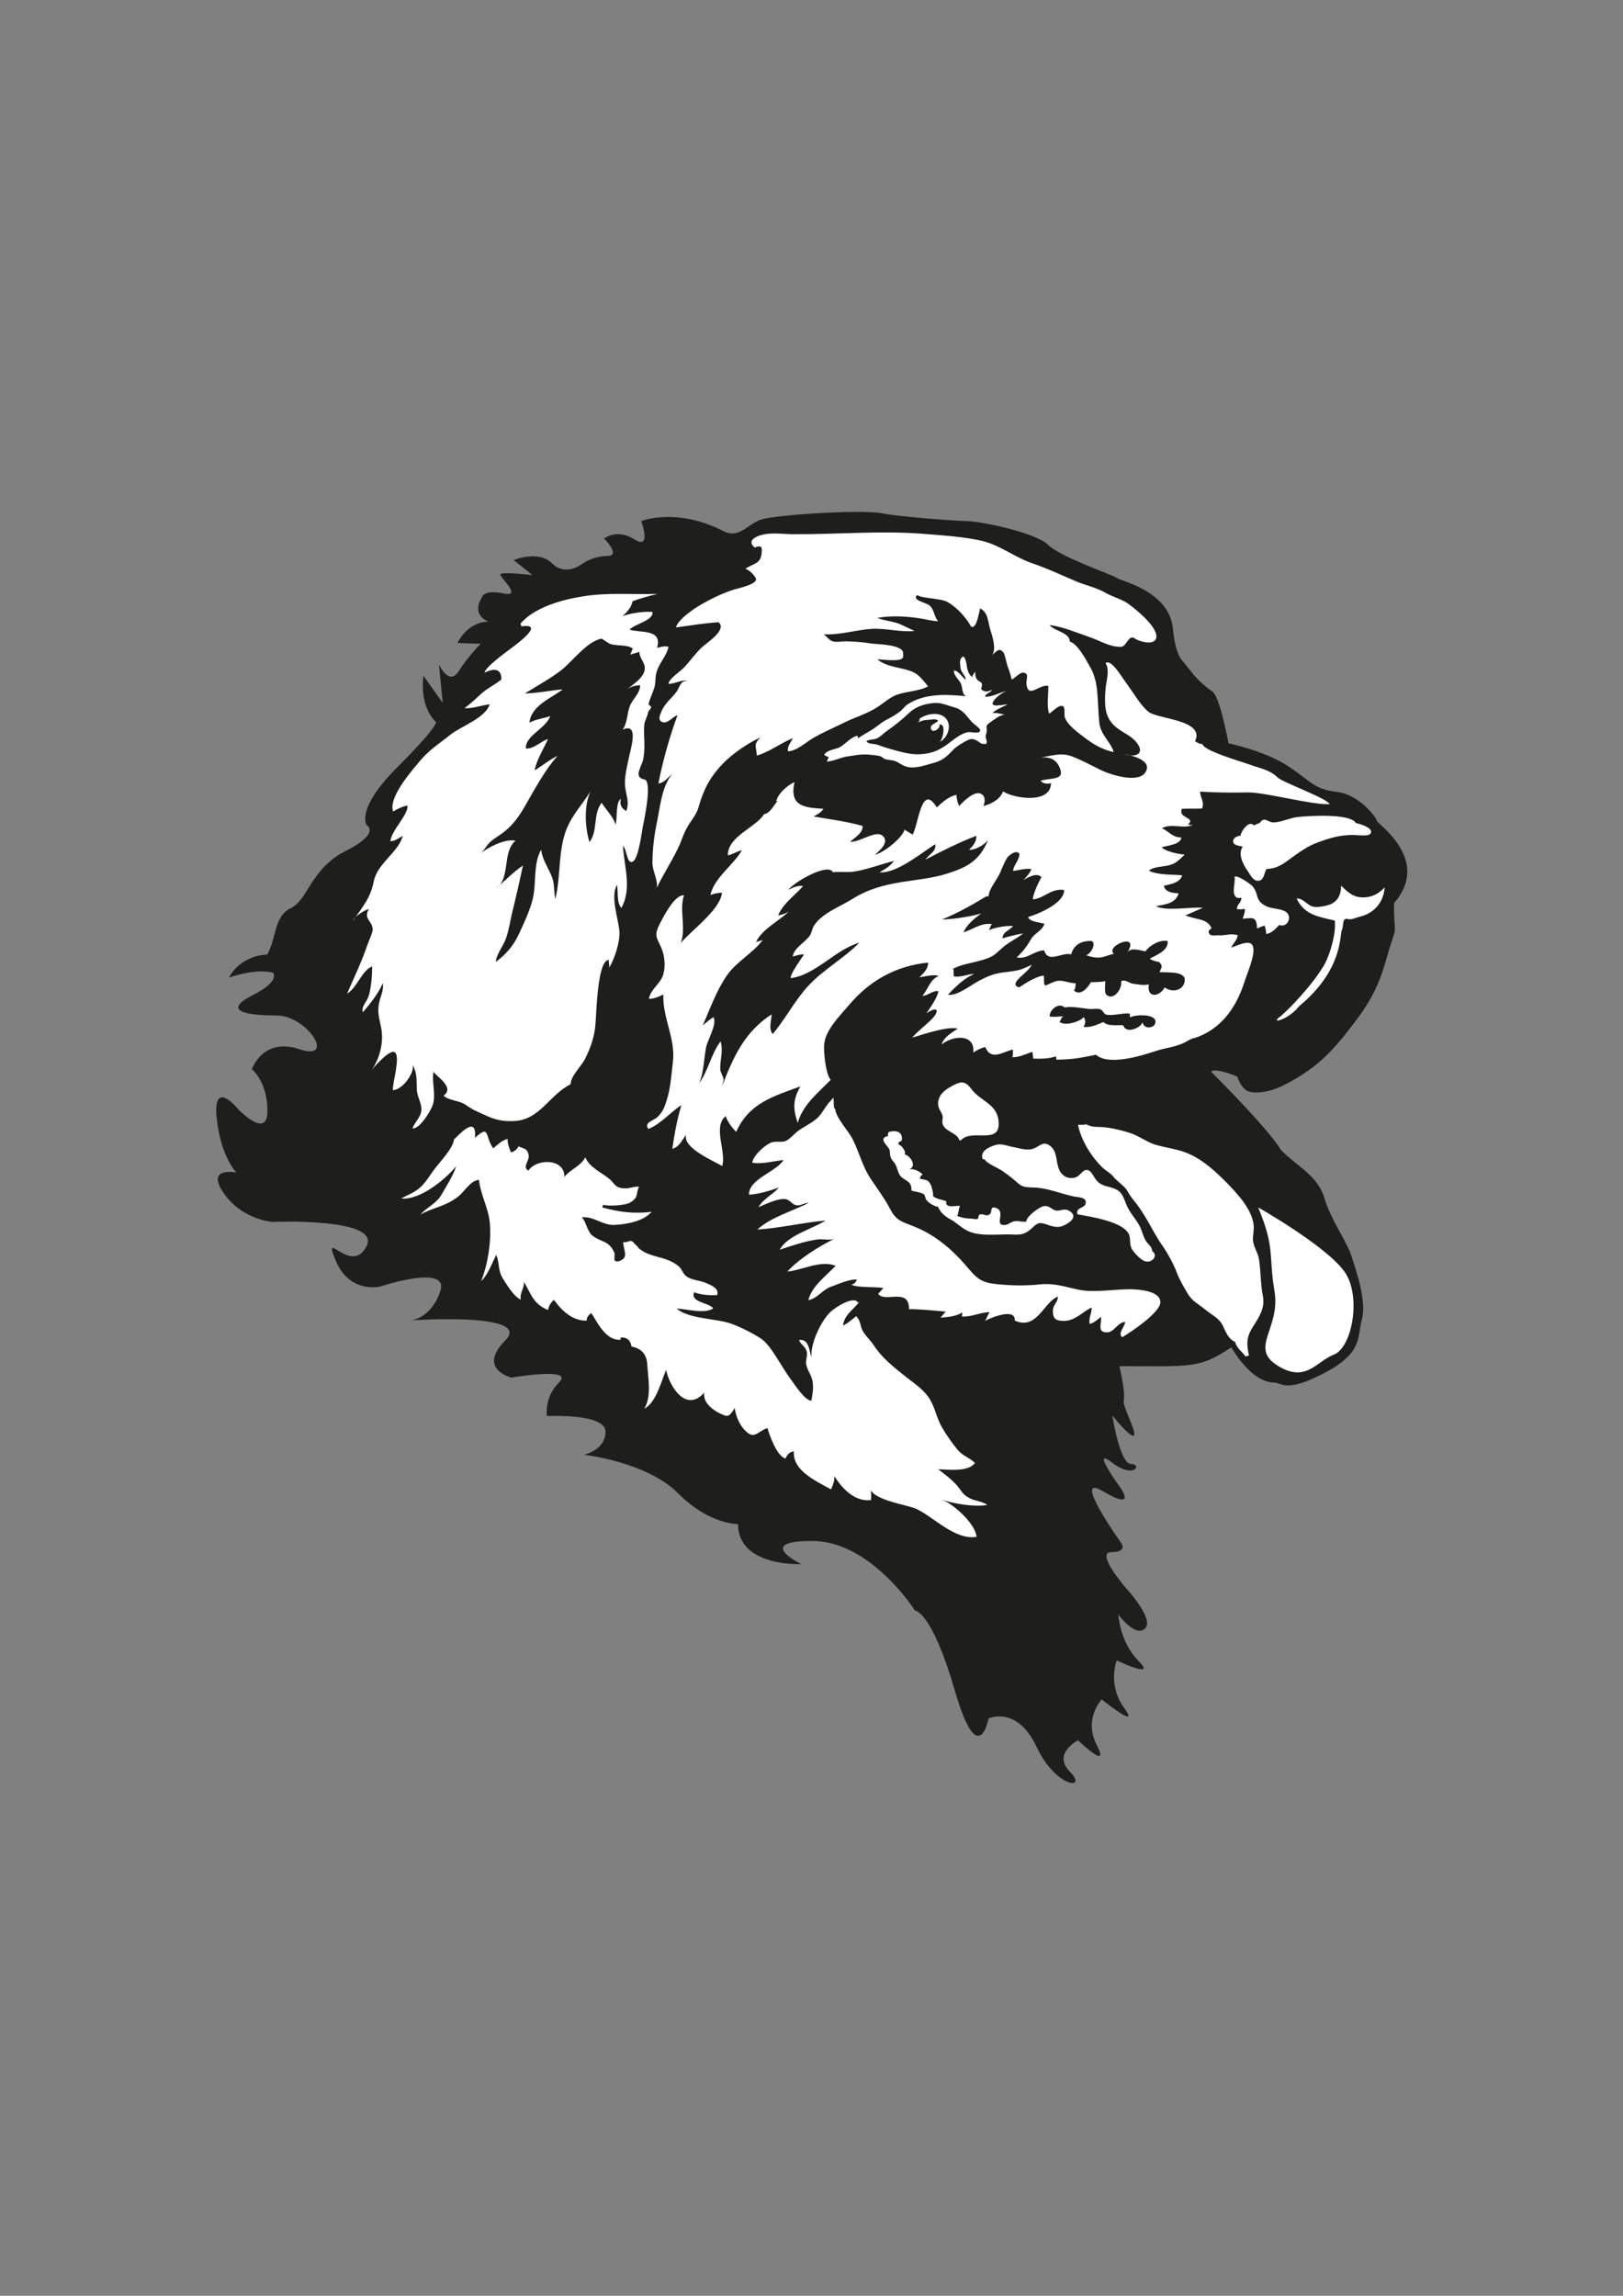 <?xml version="1.0" encoding="utf-8"?>
<!-- Generator: Adobe Illustrator 25.2.3, SVG Export Plug-In . SVG Version: 6.00 Build 0)  -->
<svg version="1.1" id="Layer_1" xmlns="http://www.w3.org/2000/svg" xmlns:xlink="http://www.w3.org/1999/xlink" x="0px" y="0px"
	 viewBox="0 0 595.3 841.9" style="enable-background:new 0 0 595.3 841.9;" xml:space="preserve">
<rect x="0" y="0" width="595.3" height="841.9" fill="#808080" stroke="none"/>
<style type="text/css">
	.st0{fill:#1E1E1C;}
	.st1{fill:#FFFFFF;}
</style>
<path class="st0" d="M100.1,356.7c0,0-5.5-1.8-16.1,1.8c2.8-5.5,9-8.4,14-8.4c3.5-6.1,2.4-14.1,8.7-17.1c6.3-2.9,7.2-14.5,20.2-21
	c12.9-6.5,7.6-9.4,7.6-9.4s-4.3-5.7,11.2-21.2c15.5-15.5,14.2-16.7,14.2-16.7s-6-4.6-4.6-16.9l7.1,10l-1.4-14.1c0,0,3.7,8,7.2,2.5
	c3.5-5.5,8.1-10.1,8.1-10.1l-8.5-0.3c0,0,3.5-7.8,11.4-7.8c-6.7-2.9-2.5-8.8-2.5-8.8s0.4-3.1,7.8-1.6c7.4,1.6-1-5.7-1-6.9
	c0-1.2,11.8,0.2,11.8,0.2l-6.9-5.5c0,0,9.1-3.8,14.1,1.2c5,5,11,0.2,11,0.2s3.9-2.9,9.2-2.9c5.3,0-1.1-6.4-1.1-6.4s4.6-3.8,11.1,0.3
	c6.5,4.1,2.5-6.7,2.5-6.7s12.9-5.2,30.2,3.7c5.4,2.8,8.4-2.1,13.3-4.1c4.5-1.9,37.2-3.9,44.5-2.5c7.2,1.4,28.4,2.9,31.5,2.9
	c4.7,0,25.2,4.2,29.7,8.7c4.5,4.5,24.3,11.2,25.3,12.2c1,1,19,4.5,20.5,18.4c0.4,4.2,1.2,9.4,3.7,12.2c2.4,2.6,4.5,6.7,10.8,11
	c2.8,1.9,5.9,19,5.9,19s13.3,2.7,21.9,8.4c8.6,5.7,9.4,8.4,17.8,9.4c8.4,1,14.7,9.6,14.7,10.6c0,1,20.2,14.3,6.3,30.2
	c0,12.1,1.2,8-1,14.5c-2.2,6.5-3.5,15.9-12.1,27.4c-8.6,11.6-14.5,18.3-27,24.7c-5.8,3-10.9,3.2-13.1,2.5c-2.8-0.8-4.3-5.5-4.3-5.5
	s-8-3.4-9.6-1.8c5,5,21.3,21.5,25.7,28.8c6.4,6.4,13.3,9.2,15.9,17.6c2.5,8.4,8,15.3,10,21.5c2,6.3,5.5,16.5,3.7,23.1
	c-1.8,6.7,0.4,12.1-13.9,19.6c-14.3,7.4-15.5,3.4-18.3,3.4c-2.8,0-8.8-1.6-15.7-12.9c-11.8,7.9-14.5,6.9-41,6.9
	c4.1,18.6-1.2,7.6,4.1,20.4c5.3,12.7-6.7-2.3-6.7-2.3s2.7,17.8,6.9,17.8c4.1,0,1.2,5.7-7.1-0.6c-8.2-6.3,3.5,9.8,3.5,9.8
	s5.5,8-6.7,0.8c-12.1-7.2,6.7,19,6.7,19s2.4,3.3-3.7,3.3c-6.1,0,5.5,13.3,5.5,13.3s10.4,11.2,6.9,14.7c-3.5,3.5-9.8-5.1-9.8-5.1
	s0.5,10.1,7.4,17c7,7-8-0.2-8-0.2s-3.5,8.8,2.7,17.4c6.3,8.6-8.2-3.1-8.2-3.1s-6.8,7.1-1.8,16.8c5.1,9.8-6.9-1.8-6.9-1.8
	s-9.6,4.9-2.9,11.6c6.7,6.7-5.1,6.1-12.3-9.2c-7.2-15.3-17.6-10.4-17.6-10.4s-3.7,19.6-12.3-10c-8.6-29.6-14.7-29.6-14.7-29.6
	s-16.2-25.5-37.7-25.5c-21.5,0-4,8.5-4,8.5s-23.2,1.1-23.2-14.7c0,0-10.5,0.3-22-11.3c-11.6-11.6-34.5-14.1-34.5-14.1
	s7.9-1.7,7.9-8.5c0-6.8-21.5-5.7-21.5-5.7s-1.1-6.8,4.5-12.4c5.7-5.7-17.5-1.7-17.5-1.7s-12.7-3.1-2.3-13.6
	c10.5-10.5-34.5-7.4-34.5-7.4s7.3-0.6,10.7-10.7c3.4-10.2-22-1.7-22-1.7s-11.3,2.8-16.4-9.6c-5.1-12.4,5.7,5.7,11.3-5.1
	c5.7-10.7-34.5-9-34.5-9s-12.1-0.8-18.7-11.9c-4.9-8.3,5.5-6.2,5.5-6.2s-5.7-5.7-7.2-19.8c-1.6-15.2,7.9-3.4,7.9-3.4
	s10.7,11.3,10.7,0.6c0-10.7-5.7-15.3-5.7-15.3s4-11.9,17.5-7.3c13.6,4.5,2.8-12.4-8.5-12.4c-11.3,0-19.8-1.7-9-7.3
	C103.2,359.7,100.1,356.7,100.1,356.7z"/>
<path class="st1" d="M302.8,276.2c1.2-1.3,4-1.4,5.6-2.4c1.7-1.1,4.1-3.7,6.1-4c0,0.3,0.3,0.6,0.2,1c1.7-1.3,3.8-2.3,5.6-3.5
	c1.5-1,2.8-2.2,4.4-3.1c1.7-0.9,3.4-1.8,4.9-2.9c1.3-0.8,2-2.1,3.3-3c6-3.9,13.4-3.7,20.2-3.1c0.5,0,0.7,0.2,1.2,0
	c-1.4-0.2-1.3-3.4-1.8-4.4c-0.7-1.6-2.8-3.1-2.6-4.9c1.5-0.1,3.2,2.6,4.3,3.4c0.1-1.2-1.3-2.4-1.7-3.6c-0.3-0.8-0.6-3.3-0.1-4.1
	c1.3-2.2,1.9,0.8,2.1,1.9c0.2,1.7,0.6,3.7,2.1,4.8c0.1-0.8,0.7-1.3,1.1-2c0,1.1,0,1.9,0.6,2.8c0.8,1.1,1.8,0.8,1.9,1.9
	c0.1,1-1.1,1.7,0.7,2.4c1,0.4,2.1,0,3-0.4c-0.5,1-2.4,1.3-2.6,2.5c3,0.1,5.2-1.6,8-2.1c-1.5,0.4-3.7,2.1-4.7,3.4
	c-2.3,3.1,3.4,1.5,5,1.5c-1.7,0.9-4.2,1.8-5.6,3.2c1.4-0.2,3.2,0.3,4.5,0.6c-1.9,0.1-3.8,1.8-5.3,2.8c-1.9,1.3-1.2,1.4-1.3,3.4
	c0,0.6-0.4,1.2-0.4,1.8c0,0.6,0.5,1.4,0.4,1.9c-0.1,1,0.2,0.8-1.1,0.8c-1.1,0-1.2-0.4-2-0.9c-1.3-0.8-2.3-1.2-3.8-0.5
	c-1.5,0.7-3.8,2.1-5,3.2c-1.3,1.3-2.5,2.7-4.1,3.7c-1.8,1.2-4,1.6-6,2.2c-2.4,0.7-5.6,1.5-8.1,0.4c-1.1-0.4-2-1.1-3-1.6
	c-1.5-0.7-3.1-0.5-4.4-1c-0.6-0.3-0.9-0.8-1.6-1c-0.9-0.3-2.7-0.4-3.5-0.5c-1.5-0.2-3.7-0.1-5.2,0.1c-1.5,0.3-3.2,0.4-4.7,0.8
	c-1.9,0.5-3.8,1.4-6.1,1.6c0.2-0.6,0.4-1.1,0.7-1.6c-0.5-0.2-1.2-0.5-1.6-0.8c0-0.1,0-0.3,0-0.4L302.8,276.2z"/>
<path class="st0" d="M317.8,271.8c1.2-0.8,2.7-0.4,4-1.1c1.2-0.6,2.2-1.7,3.3-2.5c3-2.1,5.8-4.3,8.5-6.9c2.3-2.1,5.1-3,8.1-3.4
	c3.3-0.5,5.4,0.7,8.3,1.5c3.2,0.8,4.3,3,6.5,5.4c0.5,0.6,2.9,2.2,3,2.9c0.2,1.7-3.5,0.6-4.5,0.8c-2.9,0.6-5.5,3-7.7,4.6
	c-3.3,2.3-5.9,3.3-9.9,3.5c-3.6,0.2-7-0.9-10.4-1.8c-1.8-0.5-3.3-1-4.9-1.6c-1.4-0.6-3.5-0.1-4.3-1.4"/>
<path class="st1" d="M452.8,322.7c0.4,1-1.9,7.5,2.5,6.5c0.2,1.7-1.7,2.4-1.6,4.2c0.9,0.1,2,0.1,2.9-0.1c0.1,1.2-0.4,2.4-0.8,3.6
	c4.1-0.3,5-0.8,5.3,3.6c0.9-0.4,1.8-0.8,2.7-1.1c0.4,1,0.6,2,0.6,3.1c2-0.2,3.5-1.9,4.8-3.3c2.9,1.2,4.9-2.9,2.6-4.7
	c-1.9-1.4-5.2-1.1-7.4-2.2c-4.2-2.1-2.5-4-4.8-7.1c-0.8-1.1-8.1-5.9-6.6-2.7L452.8,322.7z"/>
<path class="st1" d="M459.8,302.6c-1.8-1.9-4.7,2.4-4.8,3.9c-1.1,0-2.7,0.7-2.7,2c0,1.6,2.2,1.6,3.5,2c-1.9,2.8,0.3,6.8,1.9,9
	c0.8,1.2,1.9,3.5,3.6,3.5c2.4,0.1,2.3-2.8,3.2-4.3c4.5-0.3,6.1-1.9,9.6-4.4c3.4-2.4,5.7-4.1,9.6-5.5c4.4-1.6,7.9-2.6,12.7-2.6
	c1.2,0,5.4,0.6,6.2-0.4c1.7-2.1-4-3.7-5.3-4c-2.1-3.6-17.4-2.6-21.2-2.2c-3,0.3-6,1.9-8.9,2c-2.1,0.1-3.3-2.3-5,0
	c0.2,0.3-1.9,0.6-1.6,0.9L459.8,302.6z"/>
<path class="st1" d="M351.9,418.2c-0.8-2.7-4.5-3-5.9-5.4c-0.8-1.4,0-2.4-0.3-3.7c-0.3-1.2-1.3-2.2-1.5-3.4c-0.6-3.2,1.5-5.5,4.2-7
	c3.9-2.2,5.4-2.7,8,0.8c3.5,4.6,9.6,5.3,9.9,12.2c0.4,8.1-9.5,2.3-13.6,6.2c-0.1,0.1-0.2,0.2-0.3,0.3H351.9z"/>
<path class="st1" d="M360.4,425c-1-2.9,2.4-4.4,4.7-5.1c2.4-0.7,4.3,0.4,6.8,0.8c2.7,0.5,5.2,1.5,7.7,0.3c2.2-1.1,3.4-2.7,5.9-0.5
	c3.2,2.8,1,8.7,5.3,11c1.2,0.6,2.6,0.7,3.9,0.2c1.3-0.5,2.3-2.3,3.4-2.6c2.2-0.5,2.9,2.6,4.3,4c2,2.1,4.1,1.8,6.6,2.9
	c2.6,1.1,3,3,4.2,5.9c1.4,3.3,3.7,5.3,5.1,8.3c0.7,1.6,1,3.2,1.9,4.7c0.9,1.5,2.4,2.2,2.4,3.9c2.3,1.5,0.1,4.6-2.7,3.7
	c-1.5-0.5-3.5-2.7-4.4-3.9c-1.5-2.1-0.6-3.9-1.4-5.9c-2.1-4.8-14.3-6.5-18.9-7.4c-0.7-2.7,2.6-2,3-4c0.5-2.3-2.7-2.2-4.2-2.5
	c-5-1-9.4-3.1-14.6-3.3c-4.6-0.2-4.3-0.1-7.4-2.8c-1.3-1.1-2.8-2.2-4.2-3.2c-1.7-1.2-6-2.9-6.5-4.2L360.4,425z"/>
<path class="st1" d="M397.9,412.5c-0.2-0.7,1.3,0.3,2.3,0.5c1.6,0.4,3.3,0.2,4.9,0.4c2.9,0.3,6.3,1.1,9.1,2c3.3,1,5.9,3.1,9,4.2
	c3.6,1.2,7.7,1.6,11.3,2.9c6.1,2.2,11.3,7,15.7,11.5c3.8,3.9,8.8,9.3,9.6,15c0.3,2.1-0.4,4.1-0.2,6.1c0.3,2.4,1.9,4.5,2.2,6.8
	c0.7,4.6,0.5,8.7,1.4,13.3c0.9,4.5-1.4,7.8-3.6,11.3c-2.5,3.9-2.4,6.3-1.5,10.6c-0.4,0.1-1,0.3-1.3,0.3c-1.3-1.9-3.1-2.8-3.8-5.3
	c-2.5-1.1-3.4-3.7-4.5-6c-1.5-2.9-4-3.8-6.5-5.9c-2.4-2-4.7-3-6.3-5.7c-1.4-2.4-3.1-5.2-4.1-7.9c-1.1-3-3.3-6.9-4.5-8.7
	c-1.7-2.4-3.2-4.9-4.6-7.4c-1.7-3.1-3.8-6.7-6-9.5c-1.9-2.3-1.8-2.3-3.4-4.9c-0.6-0.9-4-3.6-4.5-4.3c-1-1.5-3-2.4-4.3-3.7
	c-4.2-4.1-7.8-10.1-8.9-15.6L397.9,412.5z"/>
<path class="st1" d="M461.5,442.8c0,0,27.4,15.5,32.5,24.9c5.1,9.3,1.7,26.6-4.8,29.1c-6.5,2.5-10.2,10.5-20.6,4
	c-10.5-6.5,1.1-13.6-1.1-27.1C465.2,460,467.8,458,461.5,442.8z"/>
<path class="st1" d="M277.2,200.6c2.4-0.7,2.4,0.3,2.1,2.7c-0.4,3.6-3.5,3.5-5.9,5.3c1.5,0.3,4.2,3.2,3.9,4.1
	c-0.7,1.8-6,2.9-7.7,3.4c-4.1,1.2-8.4,3.3-12.1,5.4c-2.8,1.6-8.6,5.4-9.6,8.6c5.2-0.7,10.5-1.6,15.7-1.9c3.2,2.9-4.6,7.6-6.5,9.5
	c-2.2,2.2-4,4.7-6.1,7c-1.4,1.5-5.7,4.2-5.8,6.1c2.3,0,4.8-1.6,7-1.2c-2.8,0.1-2.8,2.3-4,4c-1.9,2.6-4.3,4.2-5.6,7.3
	c-0.6,1.4-1.3,3.1,0.1,3.8c2.1,1.1,4.2-2.1,5.8-2.4c-2.9,7.9-5.4,16.7-7,25c2-0.1,3.5-2.2,5.1-3.5c-3.9,4.5-4.5,12.4-5.7,18
	c-1,4.9-1.5,9.2-1.6,14.3c-0.1,3.3,2.1,6.4,1.6,9.5c2.6-5.5,6.1-10.6,8.5-16.1c0.8-1.9,1.4-3.9,2.5-5.8c1.4-2.7,3.4-4.6,4.3-7.6
	c1.8-6.4,4.1-11,8.8-15.9c3.5-3.7,9.3-7.7,14-9.8c-2.9,2.6-1.5,3.7-1.4,6.7c4.7-1.4,8.6-4.5,13.2-6.4c-0.7,1.6-2.1,2.9-1.8,4.8
	c3.1,0,6.6-3.3,9.2-4.8c3.4-2,6.9-3.5,10.4-5.2c4.2-2.2,9.2-3.6,13.1-6.1c2.5-1.6,4.4-3.5,7.2-4.6c3.5-1.3,8.3-1.3,11.5-3.1
	c-1.2-1.5-3.2-4.1-5-5c-4.2-2.1-9.7-1.7-13.6-4.9c2.1,0,8.8,1.1,9.5-0.8c-0.3,0,0.3-0.9-0.1-1c1-3.7-9.6-3.7-11.6-4
	c-2.9-0.5-5.8-0.7-8.8-0.8c-1.5-0.1-4.2,0.5-5.6-0.1c-1.3-0.5-2-1.8-3.1-2.5c5.8,0.4,12.1-1.7,18-2c5.1-0.2,10.3,1.3,15.3,0.8
	c-1.3-0.7-3.6-1.7-4.6-2.2c-2.8-1.4-6.1-1.4-9-2.6c4.7-0.9,10.5-0.6,15.2,0.1c2.3,0.3,4.8,1.1,7.1,1.1c-1.5-1.6-1.4-4.3-3.2-5.8
	c-1.2-1-6.6-1.9-4.5-3.8c1.7,1.3,8.6,1.2,11,2.5c2.1,1.2,5.8,3.9,8.8,9.1c1.9,1,2.7-4.3,3.3-6.7c3,1.6,2.8,4.7,3.7,7.7
	c0.7,2.3,2.4,7.2,0.7,9.4c1.7-1.4,2.7-2.9,4.2-0.8c0.6,0.9,1.1,4.1,1.6,5.3c0.6,1.5,1,3,1.4,4.5c1.2-0.5,3-2.8,4.4-2.5
	c2.2,0.4,0.7,2.6,1,4.3c0.7,5.3,4.6-0.1,8,0.5c0.1,3.1-0.7,7.4,0.3,10.2c1.2-0.6,3.6-3.5,5.1-2.7c0.9,0.5,0.3,3,0.7,4.2
	c1.1,2.9,4.9,5.5,7.2,7.3c3.3,2.5,6.7,4.5,10.7,5.3c-1.1-3.8-4.8-6.2-5.3-10.8c-0.4-3.9-0.4-7.9-0.8-11.8c-0.4-3.5-1.1-6.2-2.9-9.2
	c-1.4-2.5-4.4-8-7.1-8.7c0-3.4-5.9-3.9-7.4-6.1c5,0.7,9.9,2.8,14.8,4.5c3.6,1.2,7.1,3.5,10.9,3.5c2.7,0.5,3.1-5.3,5.9-2.8
	c7.6,3.6,13.3-0.8-2.5-12.8c-2.4-1.8-6-2.7-8.6-4.2c-3.1-1.8-7-2.7-10.3-4c-5.7-2.4-10.9-4.9-16.8-6.9c-6.3-2.2-11.5-6.5-18-8.1
	c-6.9-1.6-14.1-2-21.2-2.6c-16.1-1.3-32.2,0.2-48.2,0.1c-4.3,0-9.3-1-13.4,0.9c-2.2,1-2.8,2.5-0.6,4.1L277.2,200.6z"/>
<path class="st1" d="M286.9,292.6c-3,1.2-3.5,5.4-6.7,6c-2.7,4.7-13.5,8.2-13.2,15.1c1.7-0.4,3.4-1.5,5.1-1.9
	c-2.8,5.2-10.3,10.2-11.5,16.4c1.3-0.5,2.8-0.8,4.2-0.8c-0.5,6.1-11.3,13.9-15.1,18.4c2.1-5.7-0.7-12,1.2-17.5
	c-3.5-0.2-7.4,7.6-8.9,10.5c-2.5,4.7-0.7,5.4,0.8,9.4c1.1,2.8,1.3,6.7,0.4,9.4c-1.1,3.3-4.5,5.1-5.2,8.7c1.8,0,3.7-0.8,5.3-1.6
	c-0.3,8.8,4.6,16.1,3.5,24.9c-0.6,4.8-0.8,9.2-2.2,13.7c-0.8,2.5-1.4,4.4-3.4,6.3c-1.6,1.5-5.1,2-3.4,4.4c4.5-1.7,8-6.1,12.1-8.7
	c-1.6,5.5-2.5,10.4-3.3,16c2.7-0.8,3.5-3.2,5.1-5.2c-1.6,4.7,9.9,9.6,13.2,11.5c1.6-5.3-3.6-14.4,1.3-18.3c0.6,2.1,2.4,4.3,3.8,5.8
	c4.8-10.6,13.5-13,23.6-16.7c-2.8,4.8-2.8,8.2-1,13.4c1.8-6.6,7.5-11.1,12.1-15.8c-1.8-1.8-2.7-10.5-2.4-13
	c0.5-5.3,5.5-10.2,8.9-14.2c7.7-9.2,17.4-14.6,29.2-15.8c0.1,2.4-1.9,4.1-3.2,5.4c2.2-0.3,5.2-1.2,7.1-0.5c-3.3,1.4-3.8,4.8-6,7.3
	c2.3-0.1,3.8-2.1,5.9-1.7c-0.4,2.4-2.9,5.9-4.4,8.1c4.6-3.1,4.9-0.6,1.4,2.7c-2.2,2.1-4.6,3.9-6.6,6.2c3.9-1.1,12.6-4.2,16.7-3.3
	c-2.2,1.5-5.2,3.2-5.9,5.8c4.5-3.5,12.3-3.8,11.6,3c1.3-0.9,2.8-1.7,4.4-2c2.2,5.3,6.7,1.5,10.2,0.9c-0.2,0.9,0.1,1.9-0.3,2.8
	c2.6,0.1,5-1.2,7.4-2c-0.1,0.6,0.4,1.8,0.2,2.5c2.9,0.1,5.7,0.1,8.4-0.8c0.2,0.4,0,0.7,0.2,1.2c6.3-0.1,8.4-0.6,14.5-1.8
	c4.6,4.1,16.5,0.4,21.4-1.2c4.6-1.6,8.5-1.5,12.7-4.2c-0.2,0.2,1.9-1,2-0.7c9.2-3,14.9-10.4,18-19.6c1.1-3.4,2.9-7.6,3.5-10.9
	c1.1-6.7-3.6-4.3-8-2.7c0.6-1.4,2.2-2.8,2.4-4.5c-2.4-0.9-4.7,0.2-7,0c-0.9-0.1-2.6,0.4-3.3-0.4c-1.2-1.4,0.8-2.1,0.7-2.2
	c-1.7-3.7-5.5-3-9.6-4.7c2-0.9,4.3-1.9,6.4-2.8c-4.5-0.4-13.6,1.4-17.2-0.6c3.3-0.6,7.3-1,8.3-4.7c-2.1-0.1-5-0.4-5.4-2.8
	c2.4-0.5,6-1.1,6.7-3.8c-3.9-0.4-8.7,0-12.2-1.7c1.8-1.8,6.5-1.2,9.3-2.7c1.4-0.7,2.9-2.3,3.8-3.2c-2.5-0.2-7.1-1.2-8.4-2.7
	c2-0.6,7.1-1,7.2-3.6c-3.1,0.1-4.6-2.2-7.1-3.4c3.6-1.9,8,0.4,11.3-1.2c-0.5,0.1-1.4-0.1-1.8-0.1c3.2-2.8-3.7-2.1-2.2-5.8
	c2.5-0.1,4.9,0,7.4-0.1c1-2.6-0.7-3.8-0.7-6.2c6.1,0.4,11.5,0.4,17.8,0.3c6.2,0,23.7,4.7,29.7,4.3c-0.6-2-17.3-8-19.1-9.8
	c-2.9-2.9-6.8-3.4-10.5-4.8c-3-1.1-16.8-5-17.1-7.5c-1.5,0.1-1.6-0.6-2.7-0.9c3.9-8-13.7-8.1-17.1-10.9c-2.9-2.4-5.3-6.7-7.6-9.8
	c-2.3-3.1-6-9.7-8.1-8c1.8,2.6,0,7.2-0.1,10.5c-0.2,4.8-0.3,8.8,3.1,12.2c2.6,2.6,6.2,3.6,8.4,6.4c3.2,4.1-0.3,5.7-4.5,4.2
	c2.7,0.6,10.1,2.2,7.9,6.4c-2.4,4.7-12.9,1.2-16.3-0.4c-3.5-1.7-7.3-3.8-10.8-5.1c-3.8-1.5-7.3-0.3-11.4,0.4
	c3.1-0.3,5.4,0.6,6.7,3.3c2.5,5.2-2.7,4-6.8,5.2c0.7,1,2.2,1.3,3.8,0.9c-0.1,7.8-13.8,5.6-17.6,3c-1.1,3.1-4.4,4.6-7.2,5.4
	c0.7-1.7,0.8-3.6-0.9-4.5c-2.4-1.2-6.4,2.7-8,4.5c-0.6-1.4-0.9-2.6-1-4.1c-2.7,0.5-5.2,2.7-7.2,4.6c-5.7-9.4-6.7,6.6-8.9,10
	c-0.8-0.7-2.2-1.2-2.9-1.9c-0.6,2.8-7.7,8.7-10.9,9.2c1.8-1.4,5.6-4.8,2.7-7c-2.5-2-8.4,2.6-11.8,2.3c1.8-1.6,4.7-3.2,4.6-5.8
	c-5.8-1.7-12-2.4-18-3.5c1.4-0.7,2.9-1.5,3.6-2.8c-7.7-0.4-12.4-1.3-10.6-9.8c-2.8,1.3-6.3,4.5-6.7,7.2"/>
<path class="st1" d="M236.2,285.8c3.2,0.2,0.2,14.4-0.4,17.2c-0.4,2.2-1.6,11.7-3.6,12.9c-2.3,1.4-2.2-4.4-3.7-5.7
	c0.4,7.7,3.4,15.5-0.6,22.8c-1.8-2.2-1.1-5.7-1.6-8.5c-2.5,4.3,0.5,12.4,0.9,17c0.3,3.7-1.8,10.3-3.8,13.4c0.2-0.8-0.2-2.1-0.1-2.9
	c-4.4,0.2-4.5,20.9-5,24.8c-0.5,4-1.8,7.6-3.5,11.1c-1.4,3.1-5.4,6.4-5.5,9.7c-8,4.1-11.3,13.1-20.7,13.5c-5.7,0.3-8.5-1.1-13.4-3.4
	c-1.8-0.8-2.9-1.5-4.5-2.6c-2.4-1.6-6.2-1.5-8-3.3c4.4-3.1-3.2-7.4-3.7-8.8c-0.7,3.8,1,8.6-0.3,12.3c-0.9,2.4-4.8,8.8-7.4,8.5
	c0.7-2.1,2.9-4,3.2-6.2c0.4-2.9-1.4-4.9-1.6-7.9c-0.2-4.1,0.2-5.7-1.5-9.2c0.7,3-3.8,9.2-7.3,9.3c-0.2-2.6,2.9-12.3,0.7-13.9
	c-1.8-1.3-7.9,5.6-9.1,7.3c3.5-4.3,5.2-11,4.1-16.3c-0.7-3.5-1.5-5.9-0.7-9.4c0.6-2.4,1.7-4.5,1.3-7c-1.3,3.4-4.9,8-7.3,10.7
	c-0.7-2.1,1.4-3.7,2.1-5.9c1-3.2,1.3-7.6,1.3-10.9c-3.9,1.6-5.4,7.7-9.2,10c2.6-6,5.4-11.8,7.5-18c0.4-1.2,2-4.5,1.9-5.7
	c-0.3-3.3-3.5-3.6-1.4-7.4c-1.8,0.6-5.3,2.7-5.9,4.5c3.7-5.5,6.4-8.2,7.7-14.6c1.3-6.6,9.1-10.7,10.6-16.6c-1.5,0.7-2.8,1.9-4.5,1.9
	c0.2-3.8,6.9-10.1,6.2-13.1c-1.9,0.4-3.6,1.2-5.2,2.2c-1.9-5.3,7.2-15.4,10.4-19.2c3.1-3.6,6.8-5.9,10.5-8.9c4-3.2,13-6.2,14.5-11.2
	c-3,0.3-6.1,1.6-9.2,1.4c2.1-1.6,4.1-3.4,6-5.2c2.3-2.1,5-3.3,7.5-5.3c0.1-3.8-2.4-4.4-6.2-2.5c0.3-2.1,8.1-7.7,10.5-9.5
	c2.1-1.6,11.6-8.7,3.1-7.5c-0.2-0.4-0.3-0.7-0.4-1c5.2-6.1,15.4-8.8,22.9-10c9.2-1.5,18.2-0.6,27.4-0.9c-3,0.7-6.3,1.6-9.2,2.7
	c-0.3,2.1-2.1,4.1-3.7,5.5c3-1.2,7.7-1.8,11-1.6c0.6,3.1-6.5,4.4-8.4,6.5c3.9,1.3,12.2-0.4,10.1,6.7c1.5-0.4,2.8-0.8,4.2-0.4
	c-0.7,3.6-3.9,6.3-4.6,10.2c-0.3,1.8-0.1,3.4-0.7,5.1c-0.7,2.2-1.5,3.5-2,5.7c-0.1,0.4,1,0.6,0.9,1.2c-0.1,0.7-1,1.2-1.1,1.9
	c-0.3,1.7-1.2,2.8-1.4,4.6c-0.3,4.4,0.5,7.6-0.3,12.2C235.4,281.3,232.2,284.9,236.2,285.8L236.2,285.8z"/>
<path class="st0" d="M220.7,234.2c-5.4,0.9-10.7,8.4-15,11.7c-4.1,3.1-8.8,5.7-13.2,8.4c4.8-0.1,9.2-1.1,13.9-1.5
	c-3.9,3.1-11.6,5.9-12.2,12.2c2.4-1.3,5.2-1.5,7.6-2.4c-1.4,4.5-9.3,7.2-8.9,11.9c2.9,0.2,5.4-2.6,8.1-3.5
	c-1.6,3.6-4.2,7.7-4.9,11.5c2.7-1.6,5.4-3.9,8.4-5.3c-4.6,5.1-8.4,12.3-12,18.5c-2,3.5-4.2,6.6-7.4,9.2c-1.9,1.6-4.3,2.7-5.9,4.5
	c-1,1.1-1.7,2.6-3.1,3.6c3.1-2.3,9-5.5,13-4.7c-5,4.1-1.8,14-7.1,17.4c3.1-2.6,6.6-6.2,9.8-8.3c-1.2,5.7-2.5,11.4-3.9,17.1
	c-0.8,3.3-1.2,6.4-2.3,9.6c-0.8,2.5-3.8,6.3-3.7,8.6c3.6-2.6,6.4-5.9,8.3-9.9c1.8-3.8,4.2-9,5.2-13.1c1.4-5.9,0.1-12.9,3.1-18.1
	c0.4,4,3.2,7.3,4.3,11.1c0.6,2.2,0.4,5,0.9,6.9c2.1-8.6,0.9-17.7,4.2-25.8c2.1-5.1,5.9-9.1,8.7-13.6c-2.5,5.3-2,13.3-0.4,18.6
	c3.2-4,1.2-10.4,4.5-14.4c1.6,2.6,4.3,5.2,5.1,8c0.7-2.4-0.1-8.3,2-9.5c-0.7,1.9,0.1,3.6,1.9,4.5c1.3-3.4-0.1-5.6-0.4-8.9
	c-0.4-3.4,0.7-7.3,1.4-10.8c0.4-2.3,4-13.1-2.3-10.1c1.8-2.7,1.5-5.7,2.6-8.6c1-2.7,3.8-4.7,3.8-7.7c-1.9,0-3.7,0.6-5.2,1.7
	c2.3-1.7,6.8-4.6,6.9-7.8c0.1-2.4-2-3.7-2-6.2c-0.9,0.5-2.6,0.7-3.4,1.1c0.4-0.6,0.6-1.5,1-2.2c-2.1-1.8-6.1-0.7-8.8-2L220.7,234.2z
	"/>
<path class="st1" d="M166.5,417.9c-0.2,3-4.9,7.9-7.1,10.8c-1.7,2.2-2.9,4.5-5,6.5c-2.2,2.1-4.5,2.8-7.2,4.3
	c6.8,0.7,16.1-6.9,20.1-11.8c-0.8,2.9-3.7,7.5-5.3,10.3c-2.1,3.6-5.2,4.5-7.8,7.4c4.6-2.6,9.4-3,14-6.7c2.2-1.8,4.5-5.9,7.5-6
	c0.6,5.7,3.6,10.5,4,16.2c0.5,6.4-0.7,14.5-3.2,20.9c2.5-2.4,3.9-6.4,5.5-9.6c1.3,2.7,0.5,5.8,2.6,8.9c1.4,2.2,3.9,6.4,6.4,7.5
	c-0.4-2.5,1.3-4.1,1.2-6.5c2.5,4.2,3.3,8.1,8.8,10.3c0.3-1.5,1.1-2.8,2.2-3.7c2.7,3.8,6.8,7.8,12,7.6c0-1.4,0.7-2,1.7-2.8
	c2.4,3.9,5.5,10.3,10.8,9.8c0-0.3-0.2-0.5-0.2-0.7c2.2-0.5,3.9,1,4.1,3.2c3.8,0.7,5.6,3,5.8,6.5c0.3,5,1.7,11.9-1.1,16.3
	c4.3-2.1,6.2-9.9,8-14.2c1.6,7,7.7,15.5,14,8.3c-0.5,3.5,2.7,6.1,5.5,7.5c3,1.5,3.6,1.7,5.7-1.9c0.3,2.9,1.8,6.4,4,8.5
	c3.3,3.2,4.2,0.2,8-1.1c0.8,2.9,3.5,10.3,6.6,11.2c0.6-1.5,1.7-2.6,3.1-2.6c-0.6,7.1,8.5,11,13.6,13.9c0.7-1.6,1.4-3.1,1.2-4.9
	c2.7,4.3,7.4,9.6,13.5,8.8c0.1-1.6,0-4.2-0.4-5.1c-0.4,5,13.3,6.7,16.9,8.3c6.5,3,14.2,11.6,22.2,10.3c-0.4-4.9-8.8-12.3-12.7-13.6
	c4.7,1.5,11.6,2.7,16.6,1.9c-1.8-1.4-4.6-1.4-6.7-2.6c-2.2-1.2-2.6-2.3-4.1-4.2c-2-2.4-4.7-4.4-7.2-6.3c3.8,0.1,11.1,1.1,13.5-2.3
	c-2.1-2.1-4.4-2.4-6.5-5c-2-2.5-3.9-5.1-5.5-7.9c-2.2-3.7-2.7-8-5.1-11.3c-1.8-2.6-4.6-4.6-7.1-6.5c-5-4-9.3-7.1-12.8-12.3
	c-1.4-2.1-3.1-3.6-4.1-5.3c-1.1-1.9-0.7-3.9-2.5-5.5c-1.4,1.1-3,2.6-4.8,3.4c0.6-4.2,3.8-5.7,6-8.7c-0.1-0.1-0.3,0.3-0.5,0.3
	c-1.5-2.7-8.5,1.8-10.3,3.6c-3.6,3.7-7.1,11.5-6.8,16.4c-0.8-2.3-0.8-6.8-4.5-6.3c0.4,1.5,2.1,2.2,2.7,3.9c0.6,1.8-0.4,3.3-0.1,5
	c0.4,2.4,2.1,4,2.4,6.7c0.3,2.5-0.1,4.3-0.5,6.7c-2.6-0.3-6-5.8-7.7-8.1c-3-3.9-6.8-11.8-10.5-14.5c-2.7-1.9-7.5-4.3-11-5.6
	c-5.8-2.1-15.6-1.7-20.2-5.6c3.7,0.1,10.4,2.1,13.4-0.1c-1.6-2.2-8.5-2.1-7-5.9c2.5,1,5.7,1.2,8.5,1c0.7-2.5-2.3-3.6-4.4-4.5
	c-2.1-0.9-5.1-0.9-7-2.4c-1.4-1.1-1.5-2.7-3.1-3.9c-5-3.8-10.2-2.6-14.6-6.6c0.4-0.1-1.8-1.7-1.5-1.8c-1.6-1.4-1.8,0.1-3.9-0.2
	c0.1,3.3,2.2,5.7-1.5,7c-2.9,0.6-1.1-1.8-1.9-3.4c-1.9-4.1-4.5-3.5-7.7-5.8c-2.2-1.6-2.3-5-4.1-6.9c0,0,0,0,0,0
	c4.6-0.4,7.6,3.1,12.2,2.8c4-0.2,10.5-1.3,13.4-4.8c-6.5,0.8-11.8,0.1-18.1-1.6c0.1-0.4,0.3-0.7,0.3-1c1.5,0.6,8.1,0.4,10.1-0.9
	c3.1-1.9,1.8-3.2,3.1-5.7c-1.8-0.2-3.4,0.7-5.2,0.6c-3.6-0.1-3.6-1.6-5.5-3.3c-2.8-2.4-7.6-4.4-9-8.1c-1.6,3.2-5.6,4.5-7.7,7.2
	c0.2-6.8-10.1-6.9-13.2-2.3c-2.4-1.4,0.6-3.7,0.1-5.8c-0.6-2.5-1.6-2.1-3.7-3.1c-0.6,1.2-1.6,1.9-2.8,2.2c-0.6-1.6-1.3-3.2-1.2-4.9
	c-2.1,0.4-3.6,2.1-5.3,3.4c-3.1-4.2-1.1-9-6.7-3.8c0.8-8.4-5.4-1.6-7.1,0L166.5,417.9z"/>
<path class="st1" d="M306.3,406.6c0.4,3.5,4.8,7.9,6.5,11.3c2.5,5,3.5,9.9,6.7,14.6c2.4,3.6,4.9,6.9,6.9,10.7
	c2.3,4.5,4.2,4.7,8.9,6.6c8.2,3.3,14.4,8.8,20.1,15.6c3.8,4.6,5.9,5.2,12.1,5.7c4.8,0.4,9.3,0.4,14.1-0.1c5.4-0.5,9.3,1,14.2,2
	c5.3,1.1,13.1-0.2,18.6-0.2c3,0,11.4,0.5,11.2,4.9c-0.2,3.7-10.6,10.7-14,12.7c-1.7-1.5,0.9-3.7,1.1-5.6c-2.7,0-4,3.8-6.6,3.8
	c-3.9,0-1.9-3-2.3-5.7c-1.2,1-2.6,2.3-4.1,2.6c-0.5-2.2,0.8-3.9,0.7-6c-3.3,1.5-6.2,5.1-10.4,4.9c-2.3-0.1-3.9-0.4-3.8-3.8
	c0-2.2,1.9-3,1.8-5.1c-5.4,2.2-7.6,12.4-15.8,8.8c0.4-4.9-9-1-10.9,0.1c0.6-0.8,1-2.3,1.7-3.2c-3.3,0-6.6,1.8-10.2,1.6
	c0.1-0.4,0.1-1,0.2-1.5c-2.4,1.5-5.4,1.7-8.1,1.9c0.8-0.6,1.3-1.6,2-2.2c-4.5-0.4-9.1-0.9-13.5-0.9c0.2-8.2-9.2-2.1-11.3-5.7
	c0.7-0.5,1.3-1.6,2-2c-3.2-0.7-9.5,0-11.8-1.3c1.5-0.4,1.5-1.1,2.1-1.8c-2.3-0.5-7.4,1.8-9.7,2.6c-3.2,1.2-4.9,4.3-8.2,4.9
	c1.2-5.1,6.5-8.9,10-12.6c-5.5-2.2-12.2,1.6-17.7,2.1c4.3-4.7,11.4-9.1,17-11.9c-2.1,0.5-3.7-0.1-5.7,0.1c-4.6,0.6-9.7,2.3-14.1,3.8
	c2.8-5.3,12.2-7.7,16.8-10.7c-8.2,0.7-16.8,2.8-25,3.3c5-4.6,12.9-6.7,18.8-9.8c-1.5-0.1-3,1.2-4.5,0.9c-1.6-0.2-2.4-2.2-4.3-2.3
	c-2.5-0.2-7.1,1.9-9.6,3c1.7-3,5.2-4.6,7.5-7.2c-2.9,1-7.4,2.5-11,2.6c0-5.8,10.1-8.4,12.7-12.7c-3.7,0.4-7.8,1.6-11.5,1
	c0.4-2.6,4.2-6.1,6.7-7.3c1.6-0.8,4,0,5.6-0.7c1.6-0.7,2.9-2.4,4.3-3.5c2.4-1.8,5.3-3,7.5-5.1c1.6-1.6,2.7-3.9,4.1-5.5
	c0.2-0.1,1.6-1.8,1.6-1.8c0.2,1.4,0,3.8,0.4,4L306.3,406.6z"/>
<path class="st0" d="M305.5,319.8c-1.9-3.4-14.2,3.6-16.3,6.5c1.7-0.9,3.5-1.6,5.4-1.4c-3,3.5-7.3,6.3-9.2,10.8
	c1.4-0.2,2.8-0.7,3.9-1.4c-3.6,3.5-9.9,6.5-12,11.2c0.8-0.4,1.7-0.4,2.5-0.8c-3.7,4.9-9.6,7.9-13.1,12.9c-3.9,5.6-6.2,12.2-8.9,18.4
	c1.2-1,2.6-2.2,3.9-3c1.4,2.6-2.1,8.2-2.7,11c-0.8,4.1-0.9,9.7-2.6,13.3c3.4-4.6,4.4-10.8,7.9-15.4c1.1,3.7-0.3,6.7-0.1,10.4
	c0,0.8,1.1,2.5,1.2,3.5c0.1,0.4-0.5,2.2-0.6,2.7c4.1-10.8,8.3-20.1,18.2-26.5c0,2.5-1.2,5,0.4,7.2c4.6-5.4,8-12.1,12.9-17.5
	c5.7-6.2,13.1-10.1,18.9-16c-8.8,2.5-16.1,11.9-25.2,13c-0.1-1.7,3.7-6.8,4.9-8.7c-1.3-0.1-2.8,0.4-4.1,0.8c0.3-3.2,4.6-5.2,6.3-7.8
	c0.7-1.1,0.7-2.4,1.5-3.6c2.9-4.5,9.5-6.9,14-9.7c5.7-3.6,11.3-5.1,17.9-6.2c5.6-0.9,11.4-1.4,16.8-3.1c7.7-2.4,12-4.9,15.1-12.3
	c-1.6,1.9-4.7,3.7-7,3.5c1.6-1.4,2.8-3,2.7-5.1c-6.3,2.4-12.8,5.7-18.6,8.7c1.3-2,4.1-3,3.5-5.6c-5.1,3.2-14.1,10.8-20.4,10.3
	c2-1.2,3.9-2.2,5.3-4.2c-4.6,1.2-9.1,2.9-13.8,3.8c-3.2,0.6-5.8,0-9,0.4"/>
<path class="st0" d="M361.8,328.7c-5.7,3.4-10.4,6.1-16.3,8.5c4.6-0.1,11-1.2,14.4-2.2c-2.4,1.7-5.4,4.2-6.5,6.9
	c3.6-1.1,6.5-3.6,10.4-3c-0.5,0.6-0.8,1.8-1.1,2.2c2.5-1,6.2-1.7,8.9-1.5c-1.3,1.6-3.8,2.1-3.9,4.5c2.5-0.7,5.1-1.4,7.6-1.8
	c-2.6,2.1-5.6,3.3-8.1,5.7c-2.6,2.4-3.3,3-7,4.1c-3.7,1.1-7.8,1.5-11,3.4c0.2-0.1,0.4-0.1,0.6,0c-0.1,0.6,0,2,0.1,2.6
	c2.9,0.3,4.8-0.8,7.5-1c-3.8,1.7-6.9,4.7-9.7,7.7c3.6,0.5,8.5-3.7,11.9-5.4c2.9-1.5,5.2-2.4,8.5-2.8c5.2-0.7,5.9-0.6,10.3-2.8
	c-0.4,1-1.4,2-2.5,3c-2.4,2.2-5.1,4.4-2.1,5.3c2.3-1.5,6.4-4.2,9.1-4.3c0.1,5-0.1,3.7,3.6,2.3c2.9-1.2,4.8,0.4,8.1,0.5
	c-0.3,1.1,0.1,1.7-0.7,2.6c2.3,2.3,5.2-1,6.2-3c1.8-0.1,3.7,0,5.3-0.4c0,1-0.4,4.3,0.4,5c2.7,2.4,6-2.4,5.4-5c2-0.7,2.7,0.8,4.7,1
	c2.1,0.3,3.6,0.6,5.5,0.2c-0.9,5,3.8,4.8,5.8,1.1c3.2,2.4,7.9,0.7,7.3-3.5c-1.3-2.3-5.2-1.9-9.2-2.1c0.9-2,1.2-2.2-0.1-3.7
	c-1.3-0.2-2.6-0.6-3.5-1.2c2.4-1.4,6.9-2.9,6.6-6.5c-2.9-0.6-6.5,1.5-8.2,3.8c-2.1-0.4-5.3-1.6-6.6,0.4c4.9-7.8-8.4-2.3-4.9,0.5
	c-3.2,0.5-4.6,2.5-10.2,0.5c1.8-0.6,3.7-4.2,2.1-5.2c-3.3-0.2-6.6,1-7.6,4.9c-3.3-1-8.5,3.5-9.9-1.5c-3.9,0.2-6.1,3.4-10.1,2.6
	c2.5-2.3,3.9-4.3,5.4-6.9c1.2-2,3.9-2.8,4.8-5.4c-2.1-0.7-5.4-0.7-6-2.5c5.4-1.7,13.3-5.5,13.2-9.9c-4.8-0.8-7.4,3.2-11.5,3.4
	c0.2-2.1,2.1-6.3,3.2-8.1c-1.6-1.9-4.9,0-6.7,1.1c1.2-1.2,2.4-2.5,3-4.1c-2.3-0.3-4.5,0.4-6.7,0.7c0.2-2.4,2.4-3.9,2.3-6.4
	c-1.2-1.2-2.8,0-4,1c-1,0.9-2.4,4.5-3,5.9c-1.3,3-4.1,5.9-4.3,8.8L361.8,328.7z"/>
<path class="st0" d="M390.4,369.4c-2.1-1.9-5.5,0.9-5.4,3.4c1.7,0.2,3.4,0,5-0.1c-0.9,0.6-0.8,1.4-1.4,2c1.8,1.7,7.4,0.1,8.9-1.7
	c0.8,1.2,0.7,2.4-0.1,3.6c2.6,0.3,5-0.8,7.3-1.8c1.7,1.7,4.9,1,7.3,1.2c0.8,3.1,6.1,1.3,7.1-1.1c0.4,2.9,5.1,2.2,4.7-0.5
	c-0.4-2.6-7.3-2.4-9.3-1.3c0-0.4-0.1-0.9-0.1-1.4c-2.7-0.3-6,0.9-8.5,0.4c-1.2-0.2-1.2-1.6-2.4-2c-1.5-0.4-2.7,0.1-4.1-0.1
	c-2.8-0.3-6.4-1-8.4-0.6L390.4,369.4z"/>
<path class="st1" d="M325.8,416.6c-3.8,0.7-0.5,3.3,0.3,4.7c0.5,1,0.2,1.8,0.5,2.8c0.4,1.3,0.8,1.4,1.5,2.4c1.3,1.8,1,3.9,2.7,5.3
	c1.9,1.5,3.6,1.6,3.5,4.8c1.1,0.4,3.8,0.7,4.6,1.4c0.4,0.3,0.5,1.7,1,2.2c0.9,1.1,2.9,2.2,4.2,2.4c0.7,2,2.8,3.7,4.6,4.6
	c2.1,1.2,3.4,2.6,5.5,3.8c4.4,2.7,11.9,1.5,16.9,1.7c3.3,0.2,5,0,7.5-2.4c2.1-2,2.7-2.2,5.8-1.1c3,1.1,4.9,1.1,7.7-0.9
	c2-1.4,2.3-3.1-0.2-4.4c-1.8-0.9-3.1,0.4-4.7,0c-1.6-0.4-2.2-1.8-4.2-1.6c-1.8,0.2-6.6,3.9-6.6,5.7c-1.5,0.2-2.6-0.3-3.9-0.2
	c-1.6,0.1-2.5,1.3-3.7,1.4c-4.4,0.5,0-4.4-3-6c-2.8-1.4-1.9,1.2-2.5,1.8c-1.6,1.6-2-0.1-3.9,0.4c-0.8,0.2-0.3,1.4-0.9,1.6
	c-0.9,0.3-1.3-0.1-2.2-0.1c-1.6,0-3.7-0.3-5.2-1c0.5-1.1,0.5-2.5,1-3.7c-1.6-0.1-5.6,1.1-5-1.7c-1.8-0.6-3.3-0.7-4.9-1.8
	c0.3-0.7-0.4-3.2-0.7-4c-1.1-2.4-1.9-1.8-4.2-2.5c0.5-0.8,0.3-1,1.1-1.5c-1-1.1-3.2-2.2-4.8-1.9c2.8-1.3,0.3-4.9-1.8-5.5
	c0.5-1-0.3-1.7-0.9-2.7c-0.2-0.2-1.4-1.1-1.4-1c-0.1-1.1,1.2-0.9,1.3-1.5c0.3-3.1-2-3.7-4.8-3C325.6,415.8,325.6,416.3,325.8,416.6
	L325.8,416.6z"/>
<path class="st1" d="M337.1,263.7c2.5-1.9,7.2-2.9,9.7-0.4c2.6,2.7,0.7,7.5-2.2,8.8c1.2-0.7,2.6-6.8,0-6.4c0.4,1.7-2.9,3.5-3.2,1.3
	c-0.2-1.3,2-1.8,2.7-2.7c-0.7-0.9-2.8-0.3-3.9-0.3c-1.7,0.1-2.2,0.4-3.7,1c0.5-0.3,0.9-0.7,0.8-1.3H337.1z"/>
<path class="st1" d="M476.5,369c16.3-13.5,14.8-26.2,15.7-28c0.7-1.3,0-4.5,2-4c1.6,0.4,2.9-0.4,4.4-0.8c5-1.1,8.8-4.8,9.3-10.8
	c-2.2,2.4-4.8,3.7-7.9,3.7c-3.6,0-5.5-1.8-8.1-4.3c0,3.9-1.7,6.3-5,7.2c-1.5,0.4-3.7,0.8-5.2,0.5c-2.2-0.4-3.7-3.2-6.1-3
	c2.8,6.2,8.7,6.8,14,8.1c0.5,4.7-1.7,12.2-3.7,15.9c-4.2,7.5-13.8,17.4-16.6,19.5C465.8,375.6,472.6,374,476.5,369z"/>
<g>
</g>
<g>
</g>
<g>
</g>
<g>
</g>
<g>
</g>
<g>
</g>
</svg>
